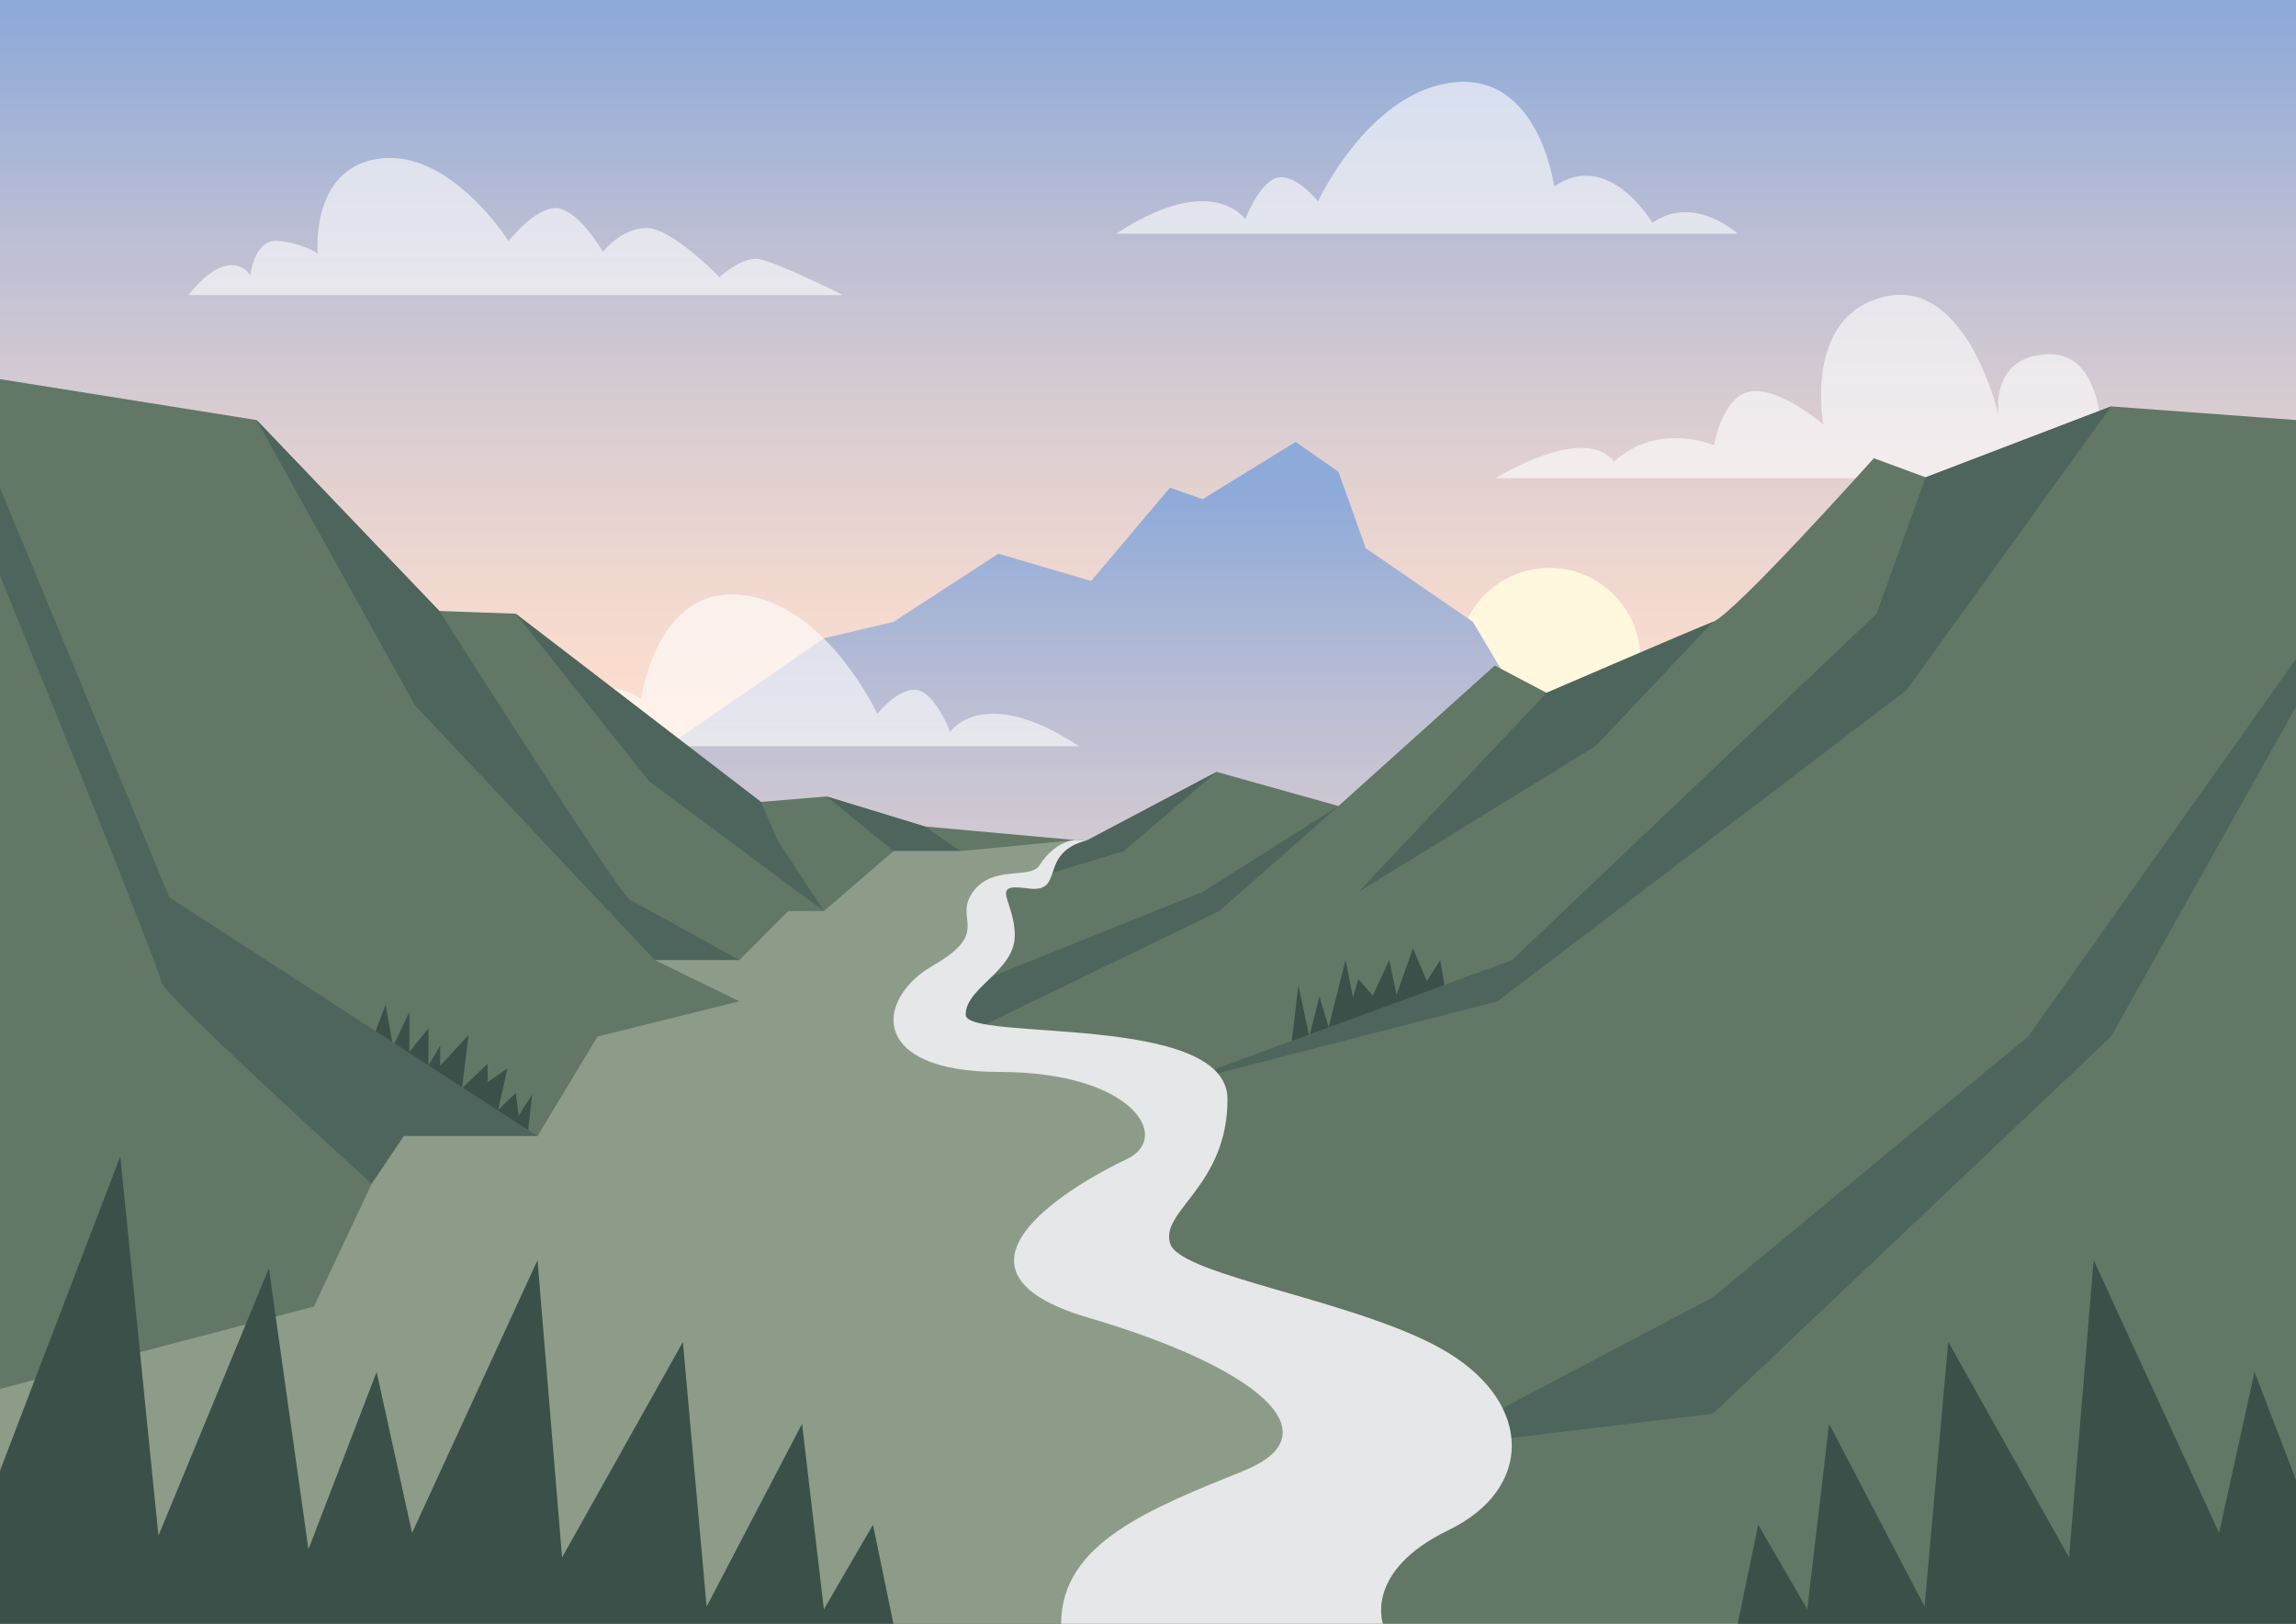 <?xml version="1.0" encoding="utf-8"?>
<!-- Generator: Adobe Illustrator 18.0.0, SVG Export Plug-In . SVG Version: 6.00 Build 0)  -->
<!DOCTYPE svg PUBLIC "-//W3C//DTD SVG 1.1//EN" "http://www.w3.org/Graphics/SVG/1.1/DTD/svg11.dtd">
<svg version="1.1" id="Layer_1" xmlns="http://www.w3.org/2000/svg" xmlns:xlink="http://www.w3.org/1999/xlink" x="0px" y="0px"
	 width="841.9px" height="595.3px" viewBox="0 0 841.9 595.3" enable-background="new 0 0 841.9 595.3" xml:space="preserve">
<rect x="0" y="0" width="841.9" height="595.3" fill="#333333" stroke="none"/>
<g>
	<linearGradient id="SVGID_1_" gradientUnits="userSpaceOnUse" x1="420.945" y1="514.597" x2="420.945" y2="5.981">
		<stop  offset="0" style="stop-color:#FFF1DB"/>
		<stop  offset="0.5" style="stop-color:#FDDECE"/>
		<stop  offset="0.577" style="stop-color:#F3D9CF"/>
		<stop  offset="0.7" style="stop-color:#DCCED1"/>
		<stop  offset="0.851" style="stop-color:#B9BDD4"/>
		<stop  offset="1" style="stop-color:#8EAAD9"/>
	</linearGradient>
	<rect x="0" fill="url(#SVGID_1_)" width="841.9" height="595.3"/>
	<circle fill="#FFF8DF" cx="568.1" cy="241.6" r="33.4"/>
	<path opacity="0.6" fill="#FFFFFF" d="M548.3,175.4c0,0,32.5-20.4,43.6-6.1c0,0,13.1-14.4,36.6-6.1c0,0,3-18.2,13.6-19.7
		c10.6-1.5,26.5,12.1,26.5,12.1s-7.6-40.1,22.7-46.9c30.3-6.8,41.6,43.9,41.6,43.9s-3.8-22.7,18.9-22.7s18.9,41.6,18.9,41.6
		s17.4-9.1,27.2-7.6c9.8,1.5,32.5,11.4,32.5,11.4H548.3z"/>
	<path opacity="0.6" fill="#FFFFFF" d="M309.1,108.2c0,0-25.3-12.7-31.3-13.3s-14,6.7-14,6.7s-17.3-18-26.7-18s-16,8.7-16,8.7
		s-9.3-16-17.3-16s-17.3,12.1-17.3,12.1s-21.5-34.1-47.8-30.2c-25.1,3.7-22.2,34.7-22.2,34.7s-5.7-3.8-14.5-4.6
		s-10.2,12.6-10.2,12.6s-7.3-12-22.7,7.3H309.1z"/>
	<linearGradient id="SVGID_2_" gradientUnits="userSpaceOnUse" x1="403.11" y1="549" x2="403.11" y2="180">
		<stop  offset="0" style="stop-color:#FFF1DB"/>
		<stop  offset="0.331" style="stop-color:#FDDECE"/>
		<stop  offset="0.434" style="stop-color:#F3D9CF"/>
		<stop  offset="0.598" style="stop-color:#DCCED1"/>
		<stop  offset="0.8" style="stop-color:#B9BDD4"/>
		<stop  offset="1" style="stop-color:#8EAAD9"/>
	</linearGradient>
	<path fill="url(#SVGID_2_)" d="M239.1,277.5l63-43.5l25.5-6l38.5-25l34,10l28.9-34.2l12,4.2l34.1-21l15.7,11l10,28l39.3,27l27,45.5
		c0,0,0,62,0,64.3s-328,0-328,0V277.5z"/>
	<path opacity="0.6" fill="#FFFFFF" d="M167.8,273.6c0,0,16-14.7,31.3-4c0,0,16-27.3,36-13.3c0,0,6-46,41.9-37.3
		c28,6.7,44.7,42.7,44.7,42.7s8-10,14.7-8.7c6.7,1.3,12,15.3,12,15.3s12-18,47.3,5.3H167.8z"/>
	<path opacity="0.6" fill="#FFFFFF" d="M637.2,85.7c0,0-16-14.7-31.3-4c0,0-16-27.3-36-13.3c0,0-6-46-41.9-37.3
		c-28,6.7-44.7,42.7-44.7,42.7s-8-10-14.7-8.7c-6.7,1.3-12,15.3-12,15.3s-12-18-47.3,5.3H637.2z"/>
	<path fill="#627766" d="M398.8,308l47.3-25l44.7,12.5l57.3-51.5l19,10c0,0,53-23,61-26s59-60,59-60l19,7l68-26l67.8,5v441.3H0V139
		l94.1,15l67,70l28,1l89.9,69l24.1-2l36,11l55.3,5H398.8z"/>
	<path fill="#4D655C" d="M94.1,154l58,104.5l88,93.5h31c0,0-36-20-40-22s-70-106-70-106L94.1,154z"/>
	<polygon fill="#4D655C" points="189.1,225 238.1,286.5 302.1,334 285.1,308 279,294 	"/>
	<polygon fill="#3A5048" points="137.4,379 141.4,368.3 144.1,383.7 150.1,371 150.1,385.7 157.1,377 157.1,390.7 161.4,383.3 
		161.4,390.7 171.8,379.5 169.4,399 178.8,390 178.8,396.7 186.1,391.7 182.6,407 189.1,400.7 190.2,409 195.1,401.3 193.7,414.3 
		182.6,410.7 	"/>
	<polygon fill="#3A5048" points="473.4,384 476.1,361.3 480.1,380 483.8,365.3 487.2,376.6 493.4,352 496.1,365.7 498.1,359 
		503.4,365 509.4,352 512.1,364.7 518.1,347.7 523.2,359.7 528.1,352 530.4,365.8 	"/>
	<polygon fill="#4D655C" points="303.1,292 327.7,312 352.1,312 339.1,303 	"/>
	<path fill="#4D655C" d="M0,178.8L62.1,329l135,87.5h-49L136.3,434c0,0-77.2-70-77.2-74S0,211,0,211V178.8z"/>
	<polygon fill="#4D655C" points="774.1,149 699.1,253 549.1,367.1 429,398 554.4,352 688.1,225 706.1,175 	"/>
	<polygon fill="#4D655C" points="628.1,228 585.1,273.5 498.1,327 567.1,254 	"/>
	<polygon fill="#4D655C" points="490.8,295.5 447.1,334 352.1,380 341.1,367.1 441,327 	"/>
	<polygon fill="#4D655C" points="446.1,283 412.1,312 378.1,322.3 387.1,312 398.8,308 	"/>
	<polygon fill="#8D9C89" points="0,509.2 115.1,479 136.3,434 148.1,416.5 197.1,416.5 219.1,380 271.1,367.1 240.1,352 271.1,352 
		289.1,334 302.1,334 327.7,312 352.1,312 394.4,308 387.1,312 382.1,321.7 364.4,324.3 360.8,337.8 364.1,347.7 343.4,373 
		361.1,386.3 416,394 429,414.7 397.4,463.3 496.4,512 500.8,538 458.1,595.3 0,595.3 	"/>
	<polygon fill="#4D655C" points="841.9,241.6 743.7,380 628.1,475.6 523.2,530.9 628.1,518.3 774.1,380 841.9,259.1 	"/>
	<path fill="#E6E7E8" d="M394.4,308c0,0-7-0.3-13.3,9.3c-3.5,5.4-18-0.7-25,10.7c-5.8,9.4,7,14-14,26s-24,39,24.5,39
		s63.5,24,46.5,32s-75,40.2-14,58.1c61,17.9,91,42.3,57,56.1c-34,13.8-67,26.4-67,56.1h118c0,0-7-19.3,24-34.3s31-46,0-65
		s-98-28-102-40s21-21,21-53s-96-21-96-31s18-16,18-29s-9.7-19.3,4.7-17.3c14.3,2,3.3-13,22-17.7H394.4z"/>
	<polygon fill="#3A5048" points="0,595.3 0,539.2 44.1,424 58.1,563 98.6,465 113.1,568 138.1,503 151.1,562 197.1,462 206.1,571 
		250.4,492 259.1,589 294.1,522 302.1,590 320.1,559 327.6,595.3 	"/>
	<polygon fill="#3A5048" points="841.9,542.6 826.7,503 813.7,562 767.7,462 758.7,571 714.4,492 705.7,589 670.7,522 662.7,590 
		644.7,559 637.2,595.3 841.9,595.3 	"/>
</g>
</svg>
